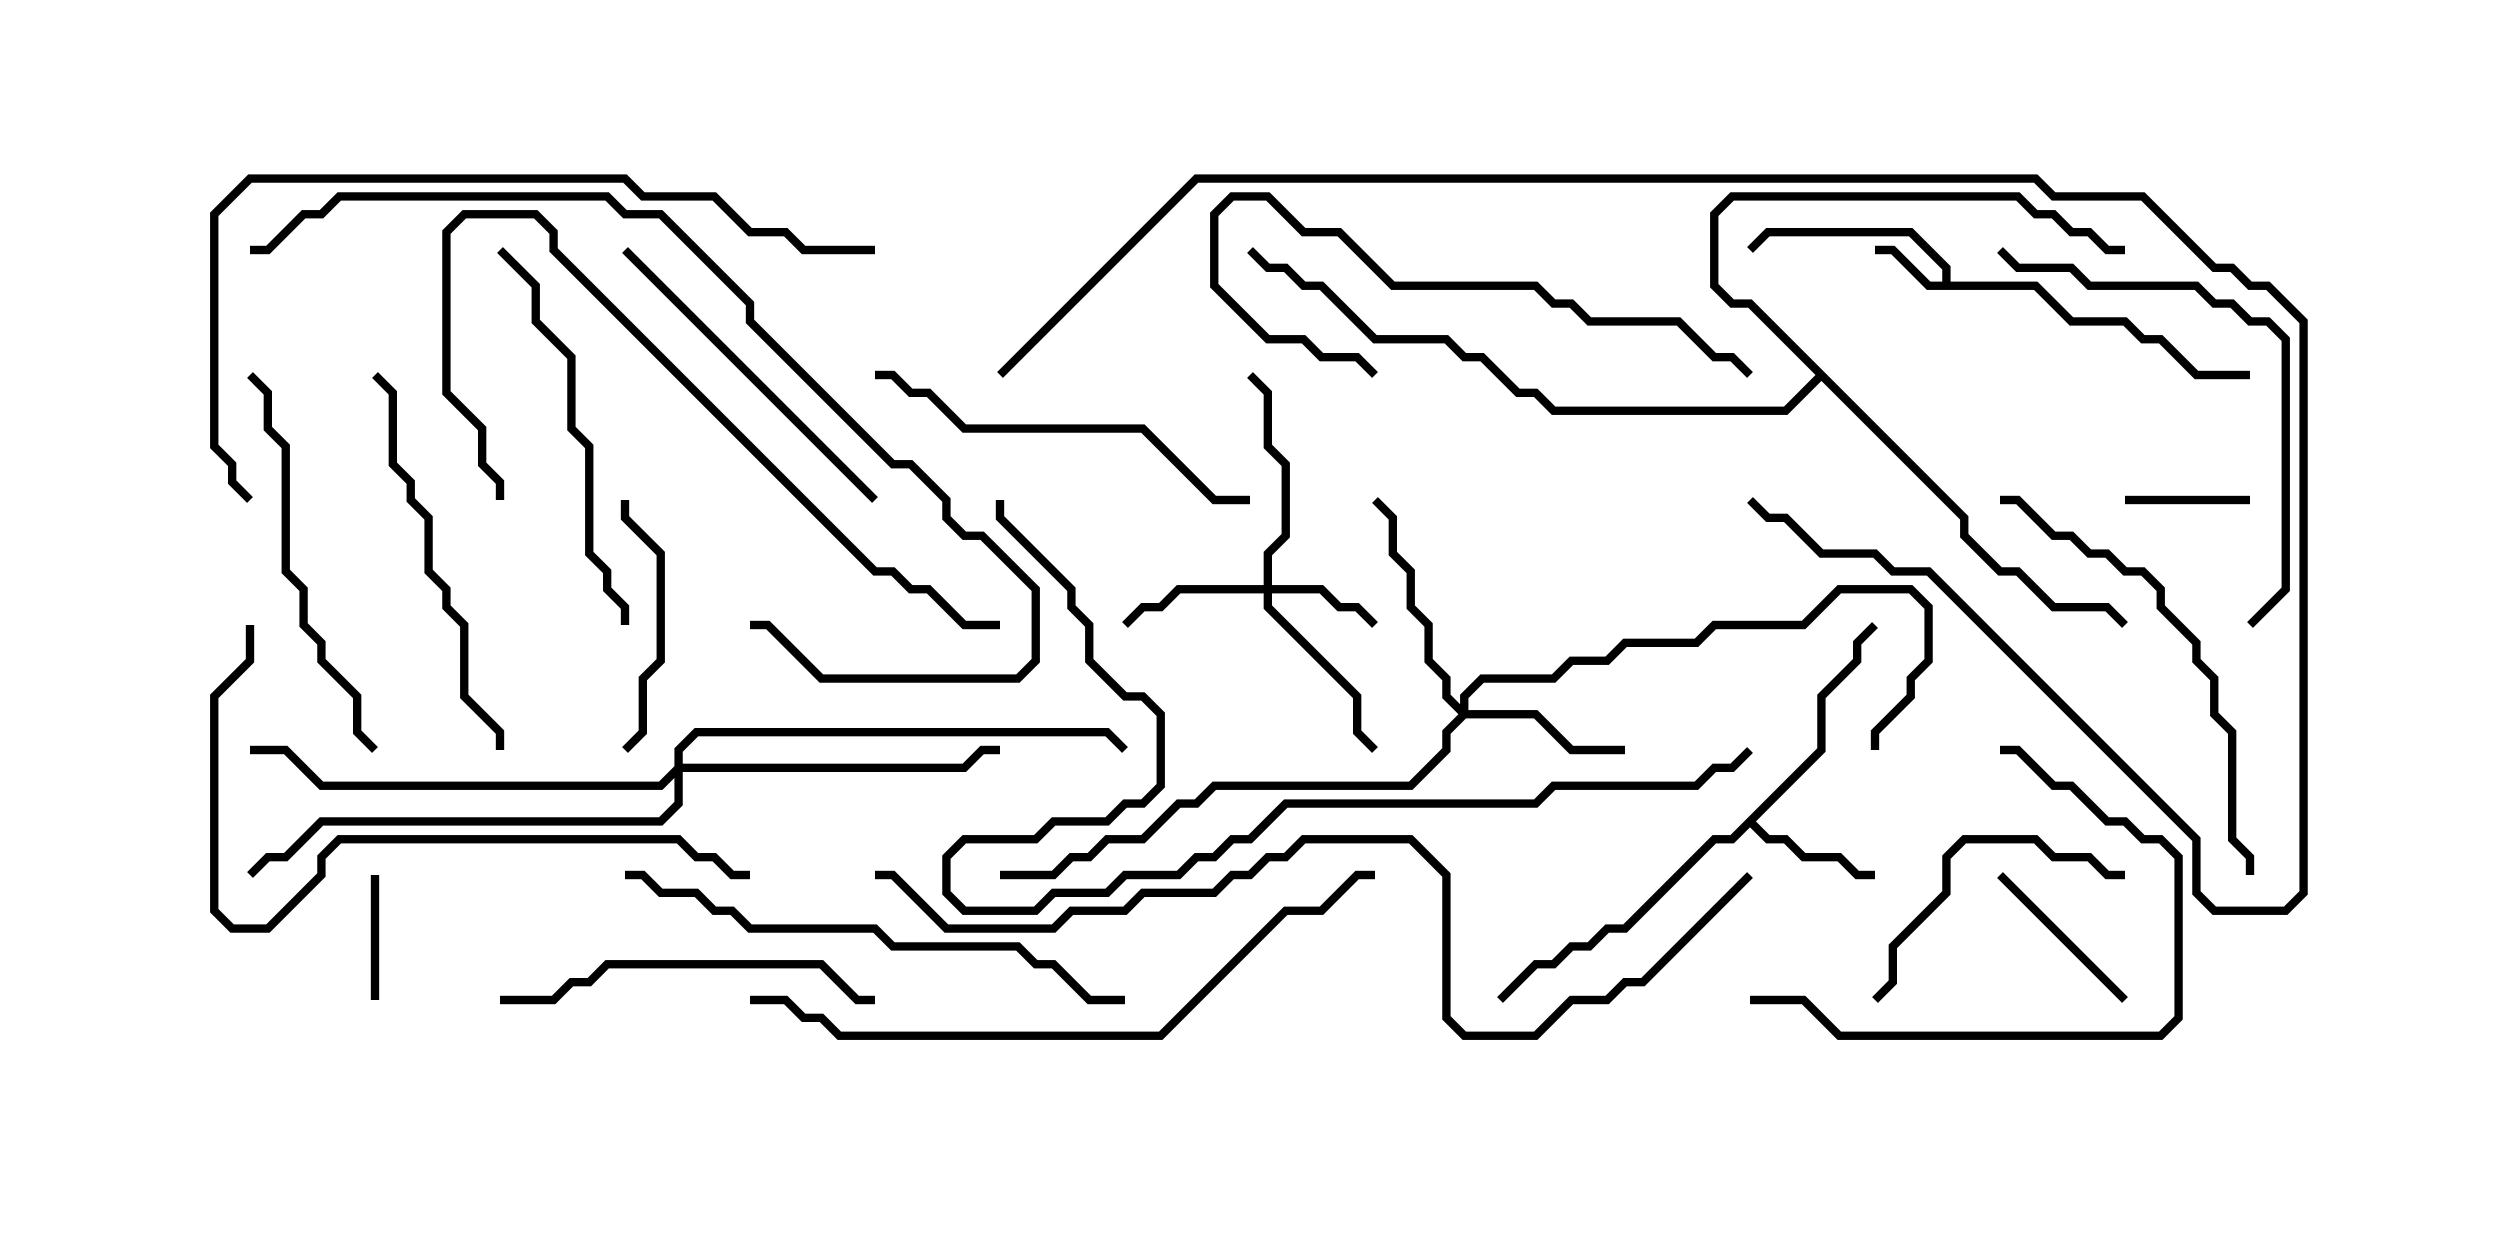 <svg version="1.1" width="30" height="15" xmlns="http://www.w3.org/2000/svg"><path d="M23.307,3.379L23.307,3.235L22.908,2.836L21.235,2.836L21.035,3.035L20.965,2.965L21.194,2.736L22.949,2.736L23.407,3.194L23.407,3.379L24.449,3.379L24.878,3.807L25.521,3.807L25.735,4.021L25.949,4.021L26.378,4.45L27,4.45L27,4.55L26.336,4.55L25.908,4.121L25.694,4.121L25.479,3.907L24.836,3.907L24.408,3.479L23.122,3.479L22.694,3.05L22.5,3.05L22.5,2.95L22.735,2.95L23.164,3.379z" stroke="none"/><path d="M21.807,8.979L21.807,8.336L22.236,7.908L22.236,7.694L22.465,7.465L22.535,7.535L22.336,7.735L22.336,7.949L21.907,8.378L21.907,9.021L21.071,9.857L21.235,10.021L21.449,10.021L21.664,10.236L22.092,10.236L22.306,10.45L22.5,10.45L22.5,10.55L22.265,10.55L22.051,10.336L21.622,10.336L21.408,10.121L21.194,10.121L21,9.928L20.806,10.121L20.592,10.121L19.521,11.193L19.306,11.193L19.092,11.407L18.878,11.407L18.664,11.621L18.449,11.621L18.035,12.035L17.965,11.965L18.408,11.521L18.622,11.521L18.836,11.307L19.051,11.307L19.265,11.093L19.479,11.093L20.551,10.021L20.765,10.021z" stroke="none"/><path d="M23.621,6.194L23.621,6.408L24.021,6.807L24.235,6.807L24.664,7.236L25.306,7.236L25.535,7.465L25.465,7.535L25.265,7.336L24.622,7.336L24.194,6.907L23.979,6.907L23.521,6.449L23.521,6.235L21.857,4.571L21.449,4.979L18.622,4.979L18.408,4.764L18.194,4.764L17.765,4.336L17.551,4.336L17.336,4.121L16.479,4.121L15.836,3.479L15.622,3.479L15.408,3.264L15.194,3.264L14.965,3.035L15.035,2.965L15.235,3.164L15.449,3.164L15.664,3.379L15.878,3.379L16.521,4.021L17.378,4.021L17.592,4.236L17.806,4.236L18.235,4.664L18.449,4.664L18.664,4.879L21.408,4.879L21.786,4.5L20.979,3.693L20.765,3.693L20.521,3.449L20.521,2.551L20.765,2.307L24.235,2.307L24.449,2.521L24.664,2.521L24.878,2.736L25.092,2.736L25.306,2.95L25.5,2.95L25.5,3.05L25.265,3.05L25.051,2.836L24.836,2.836L24.622,2.621L24.408,2.621L24.194,2.407L20.806,2.407L20.621,2.592L20.621,3.408L20.806,3.593L21.021,3.593z" stroke="none"/><path d="M15.164,7.021L15.164,6.622L15.379,6.408L15.379,5.592L15.164,5.378L15.164,4.735L14.965,4.535L15.035,4.465L15.264,4.694L15.264,5.336L15.479,5.551L15.479,6.449L15.264,6.664L15.264,7.021L15.878,7.021L16.092,7.236L16.306,7.236L16.535,7.465L16.465,7.535L16.265,7.336L16.051,7.336L15.836,7.121L15.264,7.121L15.264,7.265L16.336,8.336L16.336,8.765L16.535,8.965L16.465,9.035L16.236,8.806L16.236,8.378L15.164,7.306L15.164,7.121L14.164,7.121L13.949,7.336L13.735,7.336L13.535,7.535L13.465,7.465L13.694,7.236L13.908,7.236L14.122,7.021z" stroke="none"/><path d="M17.521,8.451L17.521,8.336L17.765,8.093L18.622,8.093L18.836,7.879L19.265,7.879L19.479,7.664L20.336,7.664L20.551,7.45L21.622,7.45L22.051,7.021L22.949,7.021L23.193,7.265L23.193,7.949L22.979,8.164L22.979,8.378L22.55,8.806L22.55,9L22.45,9L22.45,8.765L22.879,8.336L22.879,8.122L23.093,7.908L23.093,7.306L22.908,7.121L22.092,7.121L21.664,7.55L20.592,7.55L20.378,7.764L19.521,7.764L19.306,7.979L18.878,7.979L18.664,8.193L17.806,8.193L17.621,8.378L17.621,8.521L18.449,8.521L18.878,8.95L19.5,8.95L19.5,9.05L18.836,9.05L18.408,8.621L17.592,8.621L17.407,8.806L17.407,9.021L16.949,9.479L14.592,9.479L14.378,9.693L14.164,9.693L13.735,10.121L13.306,10.121L13.092,10.336L12.878,10.336L12.664,10.55L12,10.55L12,10.45L12.622,10.45L12.836,10.236L13.051,10.236L13.265,10.021L13.694,10.021L14.122,9.593L14.336,9.593L14.551,9.379L16.908,9.379L17.307,8.979L17.307,8.765L17.501,8.571L17.307,8.378L17.307,8.164L17.093,7.949L17.093,7.521L16.879,7.306L16.879,6.878L16.664,6.664L16.664,6.235L16.465,6.035L16.535,5.965L16.764,6.194L16.764,6.622L16.979,6.836L16.979,7.265L17.193,7.479L17.193,7.908L17.407,8.122L17.407,8.336z" stroke="none"/><path d="M8.093,9.194L8.093,8.979L8.336,8.736L13.306,8.736L13.535,8.965L13.465,9.035L13.265,8.836L8.378,8.836L8.193,9.021L8.193,9.164L11.551,9.164L11.765,8.95L12,8.95L12,9.05L11.806,9.05L11.592,9.264L8.193,9.264L8.193,9.664L7.949,9.907L3.878,9.907L3.449,10.336L3.235,10.336L3.035,10.535L2.965,10.465L3.194,10.236L3.408,10.236L3.836,9.807L7.908,9.807L8.093,9.622L8.093,9.335L7.949,9.479L3.836,9.479L3.408,9.05L3,9.05L3,8.95L3.449,8.95L3.878,9.379L7.908,9.379z" stroke="none"/><path d="M25.5,6.05L25.5,5.95L27,5.95L27,6.05z" stroke="none"/><path d="M4.55,12L4.45,12L4.45,10.5L4.55,10.5z" stroke="none"/><path d="M25.535,11.965L25.465,12.035L23.965,10.535L24.035,10.465z" stroke="none"/><path d="M7.45,6L7.55,6L7.55,6.194L7.979,6.622L7.979,7.949L7.764,8.164L7.764,8.806L7.535,9.035L7.465,8.965L7.664,8.765L7.664,8.122L7.879,7.908L7.879,6.664L7.45,6.235z" stroke="none"/><path d="M25.5,10.45L25.5,10.55L25.265,10.55L25.051,10.336L24.622,10.336L24.408,10.121L23.592,10.121L23.407,10.306L23.407,10.735L22.764,11.378L22.764,11.806L22.535,12.035L22.465,11.965L22.664,11.765L22.664,11.336L23.307,10.694L23.307,10.265L23.551,10.021L24.449,10.021L24.664,10.236L25.092,10.236L25.306,10.45z" stroke="none"/><path d="M7.465,3.035L7.535,2.965L10.535,5.965L10.465,6.035z" stroke="none"/><path d="M21,12.05L21,11.95L21.664,11.95L22.092,12.379L25.908,12.379L26.093,12.194L26.093,10.306L25.908,10.121L25.694,10.121L25.479,9.907L25.265,9.907L24.836,9.479L24.622,9.479L24.194,9.05L24,9.05L24,8.95L24.235,8.95L24.664,9.379L24.878,9.379L25.306,9.807L25.521,9.807L25.735,10.021L25.949,10.021L26.193,10.265L26.193,12.235L25.949,12.479L22.051,12.479L21.622,12.05z" stroke="none"/><path d="M21.035,4.465L20.965,4.535L20.765,4.336L20.551,4.336L20.122,3.907L19.051,3.907L18.836,3.693L18.622,3.693L18.408,3.479L16.694,3.479L16.051,2.836L15.622,2.836L15.194,2.407L14.806,2.407L14.621,2.592L14.621,3.408L15.235,4.021L15.664,4.021L15.878,4.236L16.306,4.236L16.535,4.465L16.465,4.535L16.265,4.336L15.836,4.336L15.622,4.121L15.194,4.121L14.521,3.449L14.521,2.551L14.765,2.307L15.235,2.307L15.664,2.736L16.092,2.736L16.735,3.379L18.449,3.379L18.664,3.593L18.878,3.593L19.092,3.807L20.164,3.807L20.592,4.236L20.806,4.236z" stroke="none"/><path d="M6,12.05L6,11.95L6.622,11.95L6.836,11.736L7.051,11.736L7.265,11.521L9.878,11.521L10.306,11.95L10.5,11.95L10.5,12.05L10.265,12.05L9.836,11.621L7.306,11.621L7.092,11.836L6.878,11.836L6.664,12.05z" stroke="none"/><path d="M2.965,4.535L3.035,4.465L3.264,4.694L3.264,5.122L3.479,5.336L3.479,6.836L3.693,7.051L3.693,7.479L3.907,7.694L3.907,7.908L4.336,8.336L4.336,8.765L4.535,8.965L4.465,9.035L4.236,8.806L4.236,8.378L3.807,7.949L3.807,7.735L3.593,7.521L3.593,7.092L3.379,6.878L3.379,5.378L3.164,5.164L3.164,4.735z" stroke="none"/><path d="M10.5,4.55L10.5,4.45L10.735,4.45L10.949,4.664L11.164,4.664L11.592,5.093L13.735,5.093L14.592,5.95L15,5.95L15,6.05L14.551,6.05L13.694,5.193L11.551,5.193L11.122,4.764L10.908,4.764L10.694,4.55z" stroke="none"/><path d="M5.965,3.035L6.035,2.965L6.479,3.408L6.479,3.836L6.907,4.265L6.907,5.122L7.121,5.336L7.121,6.622L7.336,6.836L7.336,7.051L7.55,7.265L7.55,7.5L7.45,7.5L7.45,7.306L7.236,7.092L7.236,6.878L7.021,6.664L7.021,5.378L6.807,5.164L6.807,4.306L6.379,3.878L6.379,3.449z" stroke="none"/><path d="M4.465,4.535L4.535,4.465L4.764,4.694L4.764,5.551L4.979,5.765L4.979,5.979L5.193,6.194L5.193,6.836L5.407,7.051L5.407,7.265L5.621,7.479L5.621,8.336L6.05,8.765L6.05,9L5.95,9L5.95,8.806L5.521,8.378L5.521,7.521L5.307,7.306L5.307,7.092L5.093,6.878L5.093,6.235L4.879,6.021L4.879,5.806L4.664,5.592L4.664,4.735z" stroke="none"/><path d="M24,6.05L24,5.95L24.235,5.95L24.664,6.379L24.878,6.379L25.092,6.593L25.306,6.593L25.521,6.807L25.735,6.807L25.979,7.051L25.979,7.265L26.407,7.694L26.407,7.908L26.621,8.122L26.621,8.551L26.836,8.765L26.836,10.051L27.05,10.265L27.05,10.5L26.95,10.5L26.95,10.306L26.736,10.092L26.736,8.806L26.521,8.592L26.521,8.164L26.307,7.949L26.307,7.735L25.879,7.306L25.879,7.092L25.694,6.907L25.479,6.907L25.265,6.693L25.051,6.693L24.836,6.479L24.622,6.479L24.194,6.05z" stroke="none"/><path d="M23.965,3.035L24.035,2.965L24.235,3.164L24.878,3.164L25.092,3.379L26.378,3.379L26.592,3.593L26.806,3.593L27.021,3.807L27.235,3.807L27.479,4.051L27.479,7.092L27.035,7.535L26.965,7.465L27.379,7.051L27.379,4.092L27.194,3.907L26.979,3.907L26.765,3.693L26.551,3.693L26.336,3.479L25.051,3.479L24.836,3.264L24.194,3.264z" stroke="none"/><path d="M12,7.45L12,7.55L11.551,7.55L11.122,7.121L10.908,7.121L10.694,6.907L10.479,6.907L6.593,3.021L6.593,2.806L6.408,2.621L5.592,2.621L5.407,2.806L5.407,4.694L5.836,5.122L5.836,5.551L6.05,5.765L6.05,6L5.95,6L5.95,5.806L5.736,5.592L5.736,5.164L5.307,4.735L5.307,2.765L5.551,2.521L6.449,2.521L6.693,2.765L6.693,2.979L10.521,6.807L10.735,6.807L10.949,7.021L11.164,7.021L11.592,7.45z" stroke="none"/><path d="M13.5,11.95L13.5,12.05L13.051,12.05L12.622,11.621L12.408,11.621L12.194,11.407L10.694,11.407L10.479,11.193L8.979,11.193L8.765,10.979L8.551,10.979L8.336,10.764L7.908,10.764L7.694,10.55L7.5,10.55L7.5,10.45L7.735,10.45L7.949,10.664L8.378,10.664L8.592,10.879L8.806,10.879L9.021,11.093L10.521,11.093L10.735,11.307L12.235,11.307L12.449,11.521L12.664,11.521L13.092,11.95z" stroke="none"/><path d="M2.95,7.5L3.05,7.5L3.05,7.949L2.621,8.378L2.621,10.908L2.806,11.093L3.194,11.093L3.807,10.479L3.807,10.265L4.051,10.021L8.164,10.021L8.378,10.236L8.592,10.236L8.806,10.45L9,10.45L9,10.55L8.765,10.55L8.551,10.336L8.336,10.336L8.122,10.121L4.092,10.121L3.907,10.306L3.907,10.521L3.235,11.193L2.765,11.193L2.521,10.949L2.521,8.336L2.95,7.908z" stroke="none"/><path d="M9,7.55L9,7.45L9.235,7.45L9.878,8.093L12.194,8.093L12.379,7.908L12.379,7.092L11.765,6.479L11.551,6.479L11.307,6.235L11.307,6.021L10.908,5.621L10.694,5.621L8.95,3.878L8.95,3.664L7.908,2.621L7.479,2.621L7.265,2.407L4.092,2.407L3.878,2.621L3.664,2.621L3.235,3.05L3,3.05L3,2.95L3.194,2.95L3.622,2.521L3.836,2.521L4.051,2.307L7.306,2.307L7.521,2.521L7.949,2.521L9.05,3.622L9.05,3.836L10.735,5.521L10.949,5.521L11.407,5.979L11.407,6.194L11.592,6.379L11.806,6.379L12.479,7.051L12.479,7.949L12.235,8.193L9.836,8.193L9.194,7.55z" stroke="none"/><path d="M9,12.05L9,11.95L9.449,11.95L9.664,12.164L9.878,12.164L10.092,12.379L13.908,12.379L15.408,10.879L15.836,10.879L16.265,10.45L16.5,10.45L16.5,10.55L16.306,10.55L15.878,10.979L15.449,10.979L13.949,12.479L10.051,12.479L9.836,12.264L9.622,12.264L9.408,12.05z" stroke="none"/><path d="M10.5,2.95L10.5,3.05L9.622,3.05L9.408,2.836L8.979,2.836L8.551,2.407L7.694,2.407L7.479,2.193L3.021,2.193L2.621,2.592L2.621,5.336L2.836,5.551L2.836,5.765L3.035,5.965L2.965,6.035L2.736,5.806L2.736,5.592L2.521,5.378L2.521,2.551L2.979,2.093L7.521,2.093L7.735,2.307L8.592,2.307L9.021,2.736L9.449,2.736L9.664,2.95z" stroke="none"/><path d="M12.035,4.535L11.965,4.465L14.336,2.093L24.449,2.093L24.664,2.307L25.735,2.307L26.592,3.164L26.806,3.164L27.021,3.379L27.235,3.379L27.693,3.836L27.693,10.735L27.449,10.979L26.551,10.979L26.307,10.735L26.307,10.092L23.122,6.907L22.694,6.907L22.479,6.693L21.836,6.693L21.408,6.264L21.194,6.264L20.965,6.035L21.035,5.965L21.235,6.164L21.449,6.164L21.878,6.593L22.521,6.593L22.735,6.807L23.164,6.807L26.407,10.051L26.407,10.694L26.592,10.879L27.408,10.879L27.593,10.694L27.593,3.878L27.194,3.479L26.979,3.479L26.765,3.264L26.551,3.264L25.694,2.407L24.622,2.407L24.408,2.193L14.378,2.193z" stroke="none"/><path d="M20.965,8.965L21.035,9.035L20.806,9.264L20.592,9.264L20.378,9.479L18.664,9.479L18.449,9.693L15.449,9.693L15.021,10.121L14.806,10.121L14.592,10.336L14.378,10.336L14.164,10.55L13.521,10.55L13.306,10.764L12.664,10.764L12.449,10.979L11.551,10.979L11.307,10.735L11.307,10.265L11.551,10.021L12.408,10.021L12.622,9.807L13.265,9.807L13.479,9.593L13.694,9.593L13.879,9.408L13.879,8.592L13.694,8.407L13.479,8.407L13.021,7.949L13.021,7.521L12.807,7.306L12.807,7.092L11.95,6.235L11.95,6L12.05,6L12.05,6.194L12.907,7.051L12.907,7.265L13.121,7.479L13.121,7.908L13.521,8.307L13.735,8.307L13.979,8.551L13.979,9.449L13.735,9.693L13.521,9.693L13.306,9.907L12.664,9.907L12.449,10.121L11.592,10.121L11.407,10.306L11.407,10.694L11.592,10.879L12.408,10.879L12.622,10.664L13.265,10.664L13.479,10.45L14.122,10.45L14.336,10.236L14.551,10.236L14.765,10.021L14.979,10.021L15.408,9.593L18.408,9.593L18.622,9.379L20.336,9.379L20.551,9.164L20.765,9.164z" stroke="none"/><path d="M20.965,10.465L21.035,10.535L19.735,11.836L19.521,11.836L19.306,12.05L18.878,12.05L18.449,12.479L17.551,12.479L17.307,12.235L17.307,10.521L16.908,10.121L15.664,10.121L15.449,10.336L15.235,10.336L15.021,10.55L14.806,10.55L14.592,10.764L13.735,10.764L13.521,10.979L12.878,10.979L12.664,11.193L11.336,11.193L10.694,10.55L10.5,10.55L10.5,10.45L10.735,10.45L11.378,11.093L12.622,11.093L12.836,10.879L13.479,10.879L13.694,10.664L14.551,10.664L14.765,10.45L14.979,10.45L15.194,10.236L15.408,10.236L15.622,10.021L16.949,10.021L17.407,10.479L17.407,12.194L17.592,12.379L18.408,12.379L18.836,11.95L19.265,11.95L19.479,11.736L19.694,11.736z" stroke="none"/></svg>